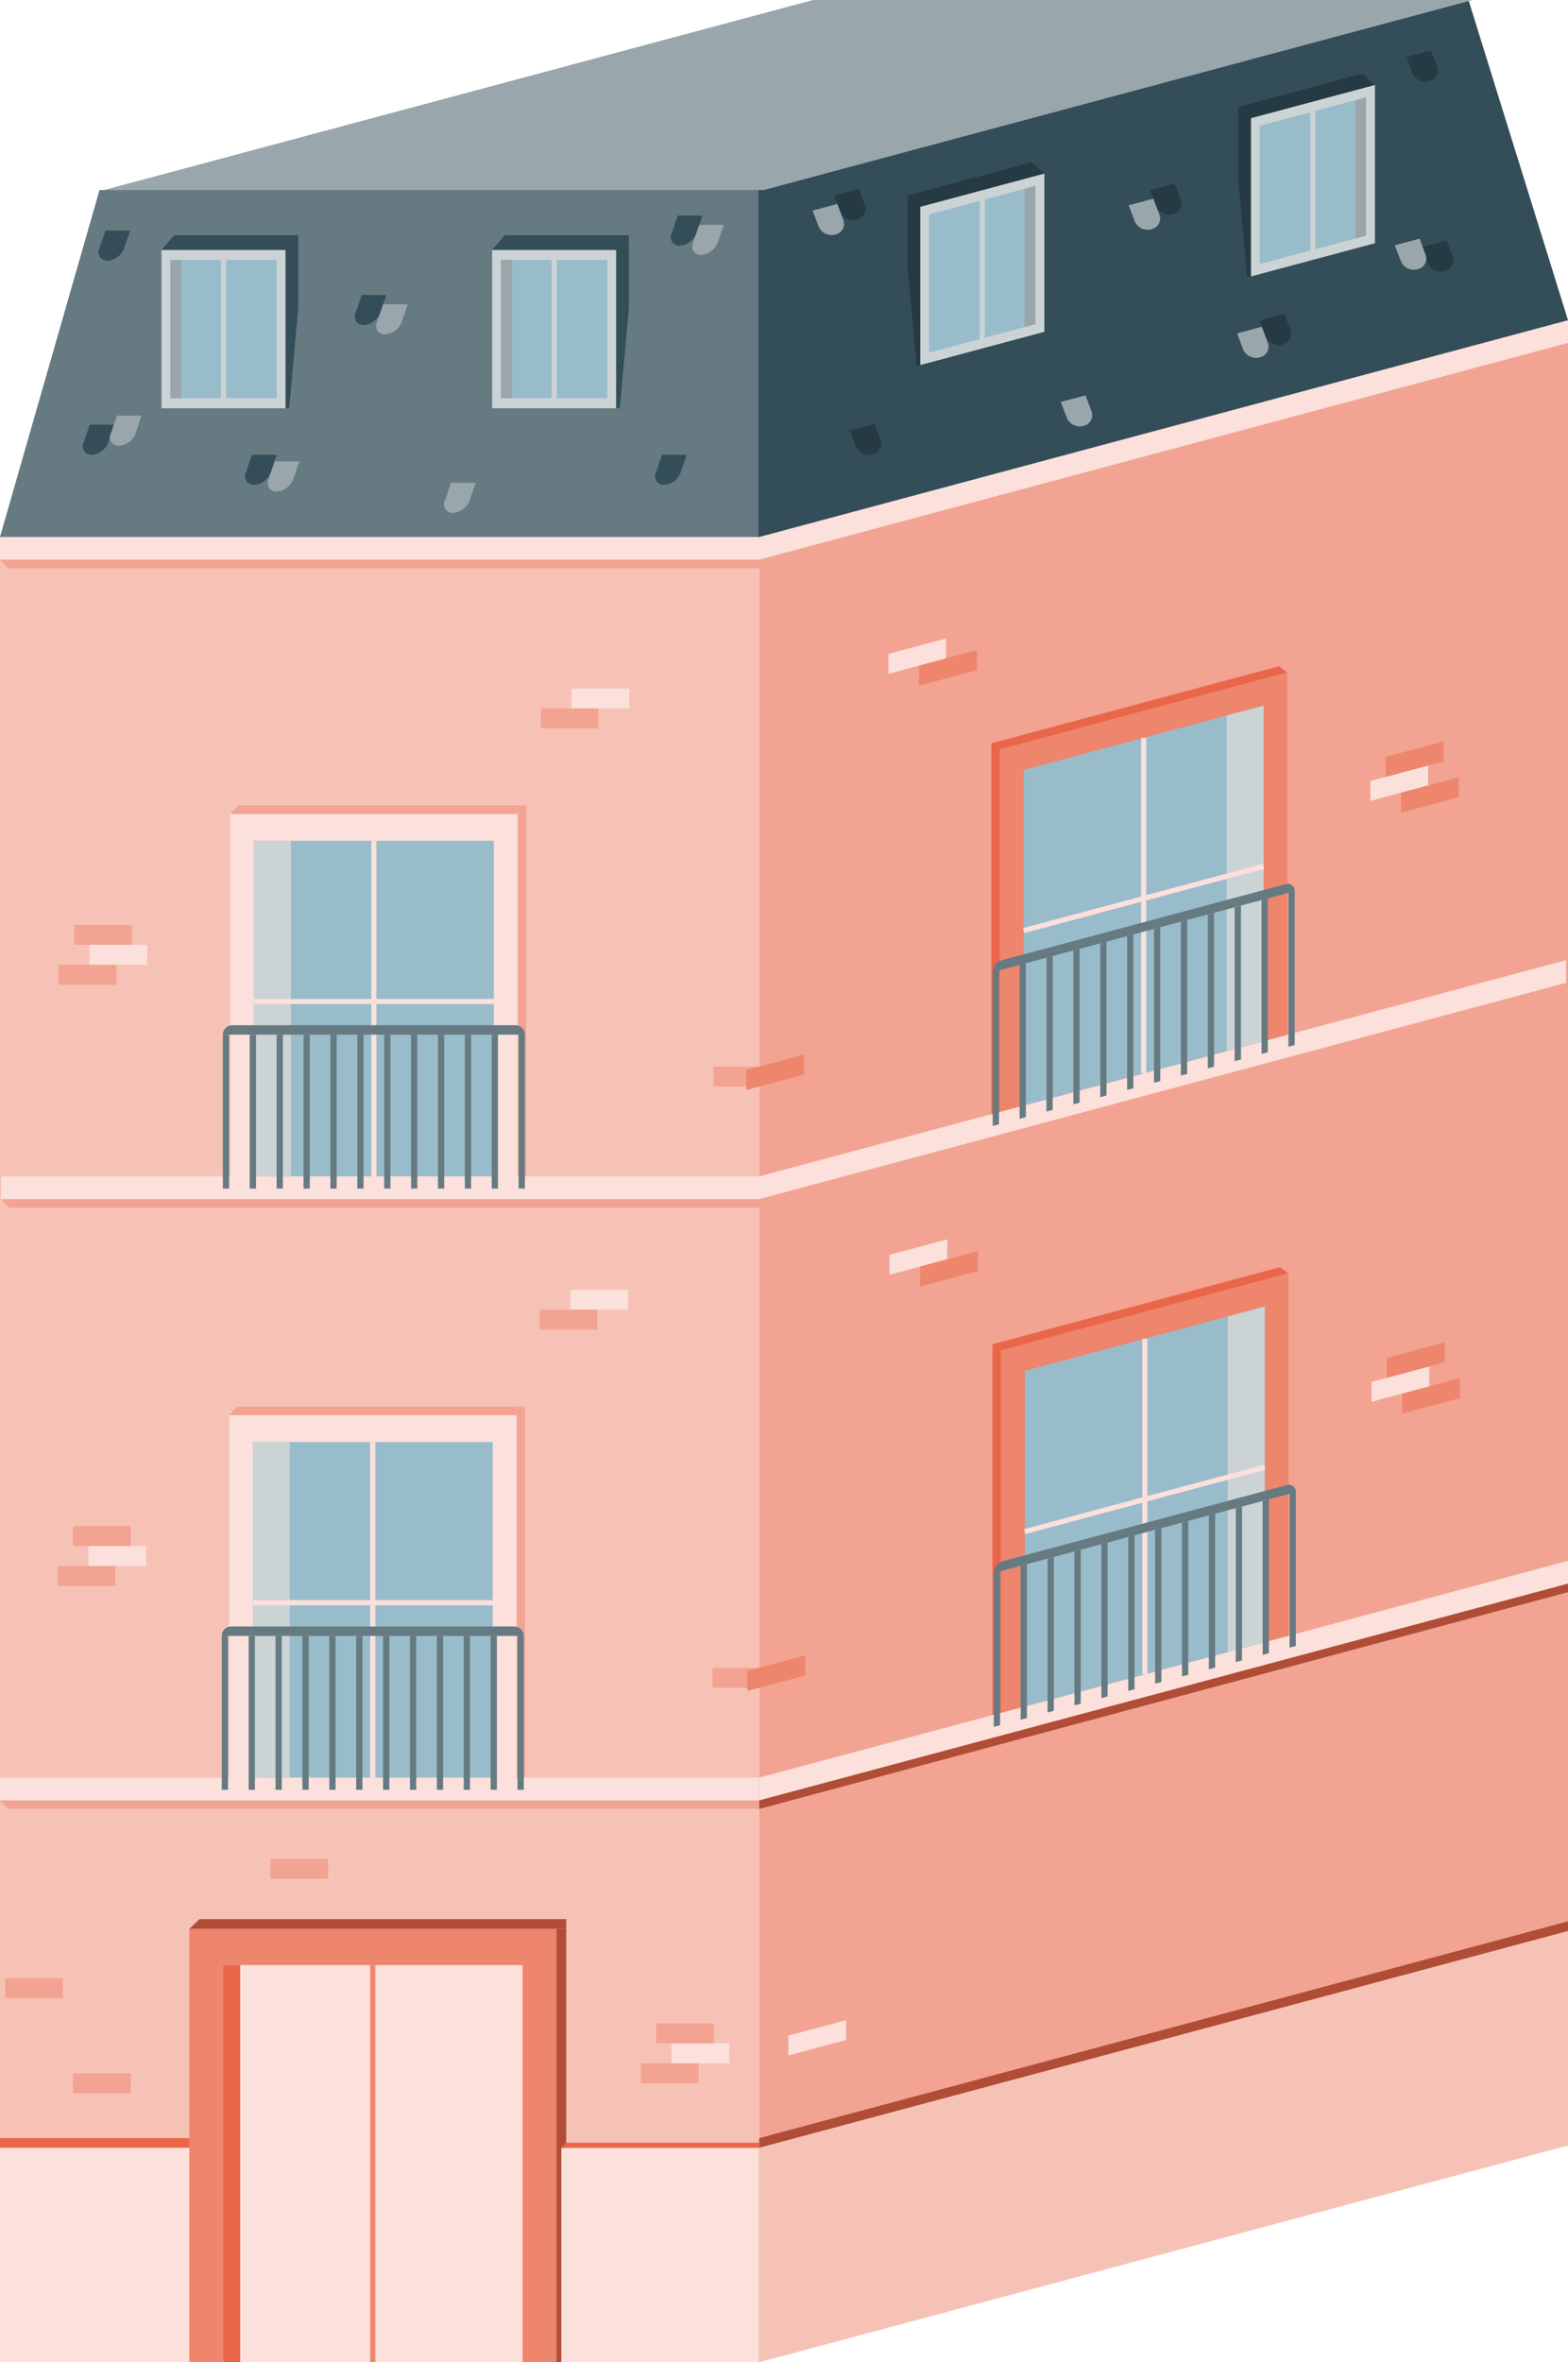 <svg xmlns="http://www.w3.org/2000/svg" xmlns:xlink="http://www.w3.org/1999/xlink" width="286.788" height="431.92" viewBox="0 0 286.788 431.92">
  <defs>
    <clipPath id="clip-path">
      <rect id="Rectangle_507" data-name="Rectangle 507" width="286.788" height="431.92" fill="none"/>
    </clipPath>
  </defs>
  <g id="Groupe_199" data-name="Groupe 199" transform="translate(0 -0.002)">
    <rect id="Rectangle_496" data-name="Rectangle 496" width="138.852" height="333.731" transform="translate(0 98.19)" fill="#f7c2b6"/>
    <rect id="Rectangle_497" data-name="Rectangle 497" width="138.852" height="4.172" transform="translate(0 325.045)" fill="#fbe0db"/>
    <path id="Tracé_1915" data-name="Tracé 1915" d="M0,849.342,1.536,850.9H138.852v-1.554Z" transform="translate(0 -520.125)" fill="#f2a392"/>
    <path id="Tracé_1916" data-name="Tracé 1916" d="M160.71,663.633H109.673l-1.536,1.554H160.71Z" transform="translate(-66.221 -406.4)" fill="#f2a392"/>
    <rect id="Rectangle_498" data-name="Rectangle 498" width="1.554" height="67.811" transform="translate(94.489 257.234)" fill="#f2a392"/>
    <rect id="Rectangle_499" data-name="Rectangle 499" width="52.574" height="66.257" transform="translate(41.915 258.788)" fill="#fbe0db"/>
    <rect id="Rectangle_500" data-name="Rectangle 500" width="43.884" height="61.36" transform="translate(46.236 263.685)" fill="#99bccb"/>
    <rect id="Rectangle_501" data-name="Rectangle 501" width="6.77" height="61.36" transform="translate(46.236 263.685)" fill="#ccd3d5"/>
    <rect id="Rectangle_502" data-name="Rectangle 502" width="67.152" height="79.221" transform="translate(34.626 352.7)" fill="#ee856d"/>
    <rect id="Rectangle_503" data-name="Rectangle 503" width="34.626" height="1.78" transform="translate(0 390.963)" fill="#ea6649"/>
    <path id="Tracé_1917" data-name="Tracé 1917" d="M89.331,907.115l1.862-1.78h67.07v1.78Z" transform="translate(-54.705 -554.414)" fill="#b04d37"/>
    <rect id="Rectangle_504" data-name="Rectangle 504" width="1.78" height="79.221" transform="translate(101.778 352.701)" fill="#b04d37"/>
    <rect id="Rectangle_505" data-name="Rectangle 505" width="54.816" height="72.595" transform="translate(40.77 359.326)" fill="#fbe0db"/>
    <rect id="Rectangle_506" data-name="Rectangle 506" width="3.162" height="72.595" transform="translate(40.77 359.326)" fill="#ea6649"/>
    <line id="Ligne_345" data-name="Ligne 345" y2="61.36" transform="translate(68.178 263.685)" fill="none" stroke="#fbe0db" stroke-width="0.939"/>
    <g id="Groupe_196" data-name="Groupe 196" transform="translate(0 0.002)">
      <g id="Groupe_195" data-name="Groupe 195" transform="translate(0 0)" clip-path="url(#clip-path)">
        <line id="Ligne_346" data-name="Ligne 346" y2="72.596" transform="translate(68.178 359.324)" fill="none" stroke="#ee856d" stroke-width="0.939"/>
      </g>
    </g>
    <line id="Ligne_347" data-name="Ligne 347" x1="43.884" transform="translate(46.26 293.068)" fill="none" stroke="#fbe0db" stroke-width="0.939"/>
    <rect id="Rectangle_508" data-name="Rectangle 508" width="10.563" height="3.649" transform="translate(16.156 282.698)" fill="#fbe0db"/>
    <rect id="Rectangle_509" data-name="Rectangle 509" width="10.563" height="3.649" transform="translate(10.539 286.347)" fill="#f2a392"/>
    <rect id="Rectangle_510" data-name="Rectangle 510" width="10.563" height="3.649" transform="translate(104.307 235.837)" fill="#fbe0db"/>
    <rect id="Rectangle_511" data-name="Rectangle 511" width="10.563" height="3.649" transform="translate(98.69 239.486)" fill="#f2a392"/>
    <rect id="Rectangle_512" data-name="Rectangle 512" width="10.563" height="3.649" transform="translate(13.347 279.049)" fill="#f2a392"/>
    <rect id="Rectangle_513" data-name="Rectangle 513" width="10.563" height="3.649" transform="translate(122.816 373.64)" fill="#fbe0db"/>
    <rect id="Rectangle_514" data-name="Rectangle 514" width="10.563" height="3.649" transform="translate(117.198 377.289)" fill="#f2a392"/>
    <rect id="Rectangle_515" data-name="Rectangle 515" width="10.563" height="3.649" transform="translate(120.007 369.991)" fill="#f2a392"/>
    <rect id="Rectangle_516" data-name="Rectangle 516" width="10.563" height="3.649" transform="translate(13.347 379.114)" fill="#f2a392"/>
    <rect id="Rectangle_517" data-name="Rectangle 517" width="10.563" height="3.649" transform="translate(0.936 361.733)" fill="#f2a392"/>
    <rect id="Rectangle_518" data-name="Rectangle 518" width="10.563" height="3.649" transform="translate(130.306 304.963)" fill="#f2a392"/>
    <rect id="Rectangle_519" data-name="Rectangle 519" width="10.563" height="3.649" transform="translate(49.453 339.911)" fill="#f2a392"/>
    <rect id="Rectangle_520" data-name="Rectangle 520" width="36.184" height="39.178" transform="translate(102.668 392.743)" fill="#fbe0db"/>
    <rect id="Rectangle_521" data-name="Rectangle 521" width="34.626" height="39.178" transform="translate(0 392.743)" fill="#fbe0db"/>
    <path id="Tracé_1918" data-name="Tracé 1918" d="M264.872,1011.753l.89-.936h35.294v.936Z" transform="translate(-162.205 -619.011)" fill="#ea6649"/>
    <g id="Groupe_198" data-name="Groupe 198" transform="translate(0 0.002)">
      <g id="Groupe_197" data-name="Groupe 197" transform="translate(0 0)" clip-path="url(#clip-path)">
        <path id="Tracé_1919" data-name="Tracé 1919" d="M159.875,769.011H104.636a1.728,1.728,0,0,1,1.728-1.728h51.783A1.728,1.728,0,0,1,159.875,769.011Z" transform="translate(-64.078 -469.875)" fill="#667a82"/>
        <rect id="Rectangle_522" data-name="Rectangle 522" width="1.145" height="28.135" transform="translate(40.558 299.136)" fill="#667a82"/>
        <rect id="Rectangle_523" data-name="Rectangle 523" width="1.145" height="28.135" transform="translate(45.476 299.136)" fill="#667a82"/>
        <rect id="Rectangle_524" data-name="Rectangle 524" width="1.145" height="28.135" transform="translate(50.393 299.136)" fill="#667a82"/>
        <rect id="Rectangle_525" data-name="Rectangle 525" width="1.145" height="28.135" transform="translate(55.311 299.136)" fill="#667a82"/>
        <rect id="Rectangle_526" data-name="Rectangle 526" width="1.145" height="28.135" transform="translate(60.229 299.136)" fill="#667a82"/>
        <rect id="Rectangle_527" data-name="Rectangle 527" width="1.145" height="28.135" transform="translate(65.146 299.136)" fill="#667a82"/>
        <rect id="Rectangle_528" data-name="Rectangle 528" width="1.145" height="28.135" transform="translate(70.064 299.136)" fill="#667a82"/>
        <rect id="Rectangle_529" data-name="Rectangle 529" width="1.145" height="28.135" transform="translate(74.982 299.136)" fill="#667a82"/>
        <rect id="Rectangle_530" data-name="Rectangle 530" width="1.145" height="28.135" transform="translate(79.899 299.136)" fill="#667a82"/>
        <rect id="Rectangle_531" data-name="Rectangle 531" width="1.145" height="28.135" transform="translate(84.817 299.136)" fill="#667a82"/>
        <rect id="Rectangle_532" data-name="Rectangle 532" width="1.145" height="28.135" transform="translate(89.735 299.136)" fill="#667a82"/>
        <rect id="Rectangle_533" data-name="Rectangle 533" width="1.145" height="28.135" transform="translate(94.653 299.136)" fill="#667a82"/>
        <rect id="Rectangle_534" data-name="Rectangle 534" width="138.852" height="4.172" transform="translate(0.202 215.106)" fill="#fbe0db"/>
        <path id="Tracé_1920" data-name="Tracé 1920" d="M139.374,567.27H2.058L.521,565.716H139.374Z" transform="translate(-0.319 -346.438)" fill="#f2a392"/>
        <rect id="Rectangle_535" data-name="Rectangle 535" width="138.852" height="4.172" transform="translate(0 98.187)" fill="#fbe0db"/>
        <path id="Tracé_1921" data-name="Tracé 1921" d="M138.852,153.105H0L18.2,89.677H138.852Z" transform="translate(0 -54.918)" fill="#667a82"/>
        <path id="Tracé_1922" data-name="Tracé 1922" d="M138.852,265.632H1.536L0,264.078H138.852Z" transform="translate(0 -161.719)" fill="#f2a392"/>
        <path id="Tracé_1923" data-name="Tracé 1923" d="M161.232,380.008H110.194l-1.536,1.554h52.574Z" transform="translate(-66.541 -232.713)" fill="#f2a392"/>
        <rect id="Rectangle_536" data-name="Rectangle 536" width="1.554" height="67.811" transform="translate(94.691 147.295)" fill="#f2a392"/>
        <rect id="Rectangle_537" data-name="Rectangle 537" width="52.574" height="66.257" transform="translate(42.117 148.849)" fill="#fbe0db"/>
        <rect id="Rectangle_538" data-name="Rectangle 538" width="43.884" height="61.36" transform="translate(46.438 153.746)" fill="#99bccb"/>
        <rect id="Rectangle_539" data-name="Rectangle 539" width="6.77" height="61.36" transform="translate(46.438 153.746)" fill="#ccd3d5"/>
        <line id="Ligne_348" data-name="Ligne 348" y2="61.36" transform="translate(68.38 153.746)" fill="none" stroke="#fbe0db" stroke-width="0.939"/>
        <line id="Ligne_349" data-name="Ligne 349" x1="43.884" transform="translate(46.462 183.13)" fill="none" stroke="#fbe0db" stroke-width="0.939"/>
        <rect id="Rectangle_540" data-name="Rectangle 540" width="10.563" height="3.649" transform="translate(16.358 172.759)" fill="#fbe0db"/>
        <rect id="Rectangle_541" data-name="Rectangle 541" width="10.563" height="3.649" transform="translate(10.741 176.408)" fill="#f2a392"/>
        <rect id="Rectangle_542" data-name="Rectangle 542" width="10.563" height="3.649" transform="translate(104.51 125.899)" fill="#fbe0db"/>
        <rect id="Rectangle_543" data-name="Rectangle 543" width="10.563" height="3.649" transform="translate(98.892 129.548)" fill="#f2a392"/>
        <rect id="Rectangle_544" data-name="Rectangle 544" width="10.563" height="3.649" transform="translate(13.55 169.11)" fill="#f2a392"/>
        <rect id="Rectangle_545" data-name="Rectangle 545" width="10.563" height="3.649" transform="translate(130.508 195.025)" fill="#f2a392"/>
        <path id="Tracé_1924" data-name="Tracé 1924" d="M160.4,485.386H105.157a1.728,1.728,0,0,1,1.728-1.728h51.783a1.728,1.728,0,0,1,1.728,1.728" transform="translate(-64.397 -296.187)" fill="#667a82"/>
        <rect id="Rectangle_546" data-name="Rectangle 546" width="1.145" height="28.135" transform="translate(40.761 189.199)" fill="#667a82"/>
        <rect id="Rectangle_547" data-name="Rectangle 547" width="1.145" height="28.135" transform="translate(45.678 189.199)" fill="#667a82"/>
        <rect id="Rectangle_548" data-name="Rectangle 548" width="1.145" height="28.135" transform="translate(50.596 189.199)" fill="#667a82"/>
        <rect id="Rectangle_549" data-name="Rectangle 549" width="1.145" height="28.135" transform="translate(55.513 189.199)" fill="#667a82"/>
        <rect id="Rectangle_550" data-name="Rectangle 550" width="1.145" height="28.135" transform="translate(60.431 189.199)" fill="#667a82"/>
        <rect id="Rectangle_551" data-name="Rectangle 551" width="1.145" height="28.135" transform="translate(65.349 189.199)" fill="#667a82"/>
        <rect id="Rectangle_552" data-name="Rectangle 552" width="1.145" height="28.135" transform="translate(70.266 189.199)" fill="#667a82"/>
        <rect id="Rectangle_553" data-name="Rectangle 553" width="1.145" height="28.135" transform="translate(75.184 189.199)" fill="#667a82"/>
        <rect id="Rectangle_554" data-name="Rectangle 554" width="1.145" height="28.135" transform="translate(80.102 189.199)" fill="#667a82"/>
        <rect id="Rectangle_555" data-name="Rectangle 555" width="1.145" height="28.135" transform="translate(85.019 189.199)" fill="#667a82"/>
        <rect id="Rectangle_556" data-name="Rectangle 556" width="1.145" height="28.135" transform="translate(89.937 189.199)" fill="#667a82"/>
        <rect id="Rectangle_557" data-name="Rectangle 557" width="1.145" height="28.135" transform="translate(94.855 189.199)" fill="#667a82"/>
        <rect id="Rectangle_558" data-name="Rectangle 558" width="22.7" height="28.952" transform="translate(29.54 45.696)" fill="#ccd3d5"/>
        <rect id="Rectangle_559" data-name="Rectangle 559" width="19.455" height="25.284" transform="translate(31.162 47.53)" fill="#99bccb"/>
        <rect id="Rectangle_560" data-name="Rectangle 560" width="1.993" height="25.284" transform="translate(31.162 47.53)" fill="#99a6ac"/>
        <path id="Tracé_1925" data-name="Tracé 1925" d="M98.909,113.661H76.21l2.318-2.679h22.7Z" transform="translate(-46.67 -67.965)" fill="#334d59"/>
        <path id="Tracé_1926" data-name="Tracé 1926" d="M134.773,113.661v28.952h.648l1.67-18.466V110.982Z" transform="translate(-82.533 -67.965)" fill="#334d59"/>
        <line id="Ligne_350" data-name="Ligne 350" y2="25.945" transform="translate(40.89 47.194)" fill="none" stroke="#ccd3d5" stroke-width="0.939"/>
        <rect id="Rectangle_561" data-name="Rectangle 561" width="22.7" height="28.952" transform="translate(90.01 45.696)" fill="#ccd3d5"/>
        <rect id="Rectangle_562" data-name="Rectangle 562" width="19.455" height="25.284" transform="translate(91.632 47.53)" fill="#99bccb"/>
        <rect id="Rectangle_563" data-name="Rectangle 563" width="1.993" height="25.284" transform="translate(91.632 47.53)" fill="#99a6ac"/>
        <path id="Tracé_1927" data-name="Tracé 1927" d="M254.916,113.661h-22.7l2.318-2.679h22.7Z" transform="translate(-142.206 -67.965)" fill="#334d59"/>
        <path id="Tracé_1928" data-name="Tracé 1928" d="M290.779,113.661v28.952h.648l1.67-18.466V110.982Z" transform="translate(-178.069 -67.965)" fill="#334d59"/>
        <line id="Ligne_351" data-name="Ligne 351" y2="25.945" transform="translate(101.36 47.194)" fill="none" stroke="#ccd3d5" stroke-width="0.939"/>
        <path id="Tracé_1929" data-name="Tracé 1929" d="M40.754,205.85h0a1.555,1.555,0,0,1-1.48-2.257l1.116-3.241H44.9l-1.116,3.241a3.481,3.481,0,0,1-3.034,2.257" transform="translate(-23.971 -122.694)" fill="#334d59"/>
        <path id="Tracé_1930" data-name="Tracé 1930" d="M48.184,114.281h0a1.555,1.555,0,0,1-1.48-2.257l1.116-3.241h4.514l-1.116,3.241a3.481,3.481,0,0,1-3.034,2.257" transform="translate(-28.521 -66.618)" fill="#334d59"/>
        <path id="Tracé_1931" data-name="Tracé 1931" d="M310.786,220.033h0a1.555,1.555,0,0,1-1.48-2.257l1.116-3.241h4.514l-1.116,3.241a3.481,3.481,0,0,1-3.034,2.257" transform="translate(-189.336 -131.379)" fill="#334d59"/>
        <path id="Tracé_1932" data-name="Tracé 1932" d="M117.336,220.033h0a1.555,1.555,0,0,1-1.48-2.257l1.116-3.241h4.514l-1.116,3.241a3.481,3.481,0,0,1-3.034,2.257" transform="translate(-70.869 -131.379)" fill="#334d59"/>
        <path id="Tracé_1933" data-name="Tracé 1933" d="M53.574,201.576h0a1.555,1.555,0,0,1-1.48-2.257l1.116-3.241h4.514l-1.116,3.241a3.481,3.481,0,0,1-3.034,2.257" transform="translate(-31.822 -120.077)" fill="#99a6ac"/>
        <path id="Tracé_1934" data-name="Tracé 1934" d="M211.2,233.255h0a1.555,1.555,0,0,1-1.48-2.257l1.116-3.241h4.514L214.229,231a3.481,3.481,0,0,1-3.034,2.257" transform="translate(-128.347 -139.476)" fill="#99a6ac"/>
        <path id="Tracé_1935" data-name="Tracé 1935" d="M128.023,223.191h0a1.555,1.555,0,0,1-1.48-2.257l1.116-3.241h4.514l-1.116,3.241a3.481,3.481,0,0,1-3.034,2.257" transform="translate(-77.414 -133.313)" fill="#99a6ac"/>
        <path id="Tracé_1936" data-name="Tracé 1936" d="M169.08,144.659h0a1.555,1.555,0,0,1-1.48-2.257l1.116-3.241h4.514l-1.116,3.241a3.481,3.481,0,0,1-3.034,2.257" transform="translate(-102.557 -85.221)" fill="#334d59"/>
        <path id="Tracé_1937" data-name="Tracé 1937" d="M179.175,149.057h0a1.555,1.555,0,0,1-1.48-2.257l1.116-3.241h4.514l-1.116,3.241a3.481,3.481,0,0,1-3.034,2.257" transform="translate(-108.739 -87.915)" fill="#99a6ac"/>
        <path id="Tracé_1938" data-name="Tracé 1938" d="M318.217,107.189h0a1.555,1.555,0,0,1-1.48-2.257l1.116-3.241h4.514l-1.116,3.241a3.481,3.481,0,0,1-3.034,2.257" transform="translate(-193.886 -62.275)" fill="#334d59"/>
        <path id="Tracé_1939" data-name="Tracé 1939" d="M328.312,111.587h0a1.555,1.555,0,0,1-1.48-2.257l1.116-3.241h4.514l-1.116,3.241a3.481,3.481,0,0,1-3.034,2.257" transform="translate(-200.068 -64.968)" fill="#99a6ac"/>
        <path id="Tracé_1940" data-name="Tracé 1940" d="M358.246,524.424l147.927-39.637V151.056L358.246,190.693Z" transform="translate(-219.386 -92.506)" fill="#f2a392"/>
        <path id="Tracé_1941" data-name="Tracé 1941" d="M358.246,780.128l147.927-39.637V736.32L358.246,775.956Z" transform="translate(-219.386 -450.914)" fill="#fbe0db"/>
        <path id="Tracé_1942" data-name="Tracé 1942" d="M358.246,788.273l147.927-39.637v-1.554L358.246,786.719Z" transform="translate(-219.386 -457.505)" fill="#b04d37"/>
        <path id="Tracé_1943" data-name="Tracé 1943" d="M506.173,908.161v-1.78L358.246,946.018V947.8Z" transform="translate(-219.386 -555.057)" fill="#b04d37"/>
        <path id="Tracé_1944" data-name="Tracé 1944" d="M647.149,651.094l10.563-2.83v-3.649l-10.563,2.83Z" transform="translate(-396.306 -394.755)" fill="#fbe0db"/>
        <path id="Tracé_1945" data-name="Tracé 1945" d="M661.641,656.625l10.563-2.83v-3.649l-10.563,2.83Z" transform="translate(-405.181 -398.142)" fill="#ee856d"/>
        <path id="Tracé_1946" data-name="Tracé 1946" d="M419.728,591.137l10.563-2.83v-3.649l-10.563,2.83Z" transform="translate(-257.036 -358.038)" fill="#fbe0db"/>
        <path id="Tracé_1947" data-name="Tracé 1947" d="M434.221,596.667l10.563-2.83v-3.649l-10.563,2.83Z" transform="translate(-265.911 -361.425)" fill="#ee856d"/>
        <path id="Tracé_1948" data-name="Tracé 1948" d="M654.4,639.738l10.563-2.83v-3.649l-10.563,2.83Z" transform="translate(-400.743 -387.801)" fill="#ee856d"/>
        <path id="Tracé_1949" data-name="Tracé 1949" d="M371.977,959.448l10.563-2.83v-3.649l-10.563,2.83Z" transform="translate(-227.794 -583.587)" fill="#fbe0db"/>
        <path id="Tracé_1950" data-name="Tracé 1950" d="M386.47,964.979l10.563-2.83V958.5l-10.563,2.83Z" transform="translate(-236.669 -586.974)" fill="#f2a392"/>
        <path id="Tracé_1951" data-name="Tracé 1951" d="M379.224,948.092l10.563-2.83v-3.649l-10.563,2.83Z" transform="translate(-232.232 -576.633)" fill="#f2a392"/>
        <path id="Tracé_1952" data-name="Tracé 1952" d="M664.958,895.065l-10.563,2.83v-3.649l10.563-2.83Z" transform="translate(-400.743 -545.893)" fill="#f2a392"/>
        <path id="Tracé_1953" data-name="Tracé 1953" d="M696.977,841.645l-10.563,2.83v-3.649L696.977,838Z" transform="translate(-420.352 -513.179)" fill="#f2a392"/>
        <path id="Tracé_1954" data-name="Tracé 1954" d="M352.654,787.447l10.563-2.83v-3.649l-10.563,2.83Z" transform="translate(-215.961 -478.256)" fill="#ee856d"/>
        <path id="Tracé_1955" data-name="Tracé 1955" d="M561.247,821.715l10.563-2.83v-3.649l-10.563,2.83Z" transform="translate(-343.701 -499.241)" fill="#f2a392"/>
        <path id="Tracé_1956" data-name="Tracé 1956" d="M358.246,989.788l147.927-39.637V910.973L358.246,950.61Z" transform="translate(-219.386 -557.869)" fill="#f7c2b6"/>
        <path id="Tracé_1957" data-name="Tracé 1957" d="M472.31,611.464l51.037-13.675,1.536,1.142L472.31,613.018Z" transform="translate(-289.237 -366.079)" fill="#ea6649"/>
        <path id="Tracé_1958" data-name="Tracé 1958" d="M469.855,633.07v67.811l-1.554.416V633.486Z" transform="translate(-286.782 -387.685)" fill="#ea6649"/>
        <path id="Tracé_1959" data-name="Tracé 1959" d="M472.31,681.08l52.574-14.087V600.736L472.31,614.823Z" transform="translate(-289.237 -367.884)" fill="#ee856d"/>
        <path id="Tracé_1960" data-name="Tracé 1960" d="M483.582,689.476l43.884-11.759v-61.36l-43.884,11.758Z" transform="translate(-296.14 -377.45)" fill="#99bccb"/>
        <path id="Tracé_1961" data-name="Tracé 1961" d="M579.331,679.531l6.77-1.814v-61.36l-6.77,1.814Z" transform="translate(-354.775 -377.45)" fill="#ccd3d5"/>
        <line id="Ligne_352" data-name="Ligne 352" y2="61.36" transform="translate(209.384 244.786)" fill="none" stroke="#fbe0db" stroke-width="0.939"/>
        <line id="Ligne_353" data-name="Ligne 353" y1="11.759" x2="43.884" transform="translate(187.418 268.297)" fill="none" stroke="#fbe0db" stroke-width="0.939"/>
        <path id="Tracé_1962" data-name="Tracé 1962" d="M468.933,716.6l55.239-14.8a1.281,1.281,0,0,0-1.728-1.265l-51.783,13.875A2.418,2.418,0,0,0,468.933,716.6Z" transform="translate(-287.169 -428.963)" fill="#667a82"/>
        <path id="Tracé_1963" data-name="Tracé 1963" d="M608.491,732.34l1.145-.307V703.9l-1.145.307Z" transform="translate(-372.632 -431.059)" fill="#667a82"/>
        <path id="Tracé_1964" data-name="Tracé 1964" d="M595.8,735.739l1.145-.307V707.3l-1.145.307Z" transform="translate(-364.863 -433.141)" fill="#667a82"/>
        <path id="Tracé_1965" data-name="Tracé 1965" d="M583.117,739.139l1.145-.307V710.7l-1.145.307Z" transform="translate(-357.094 -435.223)" fill="#667a82"/>
        <path id="Tracé_1966" data-name="Tracé 1966" d="M570.43,742.538l1.145-.307V714.1l-1.145.307Z" transform="translate(-349.324 -437.304)" fill="#667a82"/>
        <path id="Tracé_1967" data-name="Tracé 1967" d="M557.743,745.938l1.145-.307V717.5l-1.145.307Z" transform="translate(-341.555 -439.386)" fill="#667a82"/>
        <path id="Tracé_1968" data-name="Tracé 1968" d="M545.056,749.337l1.145-.307V720.9l-1.145.307Z" transform="translate(-333.785 -441.468)" fill="#667a82"/>
        <path id="Tracé_1969" data-name="Tracé 1969" d="M532.369,752.737l1.145-.307V724.295l-1.145.307Z" transform="translate(-326.016 -443.55)" fill="#667a82"/>
        <path id="Tracé_1970" data-name="Tracé 1970" d="M519.682,756.136l1.145-.307V727.694l-1.145.307Z" transform="translate(-318.247 -445.632)" fill="#667a82"/>
        <path id="Tracé_1971" data-name="Tracé 1971" d="M506.995,759.536l1.145-.307V731.094l-1.145.307Z" transform="translate(-310.477 -447.713)" fill="#667a82"/>
        <path id="Tracé_1972" data-name="Tracé 1972" d="M494.307,762.935l1.145-.307V734.493l-1.145.307Z" transform="translate(-302.708 -449.795)" fill="#667a82"/>
        <path id="Tracé_1973" data-name="Tracé 1973" d="M481.62,766.335l1.145-.307V737.892l-1.145.307Z" transform="translate(-294.938 -451.877)" fill="#667a82"/>
        <path id="Tracé_1974" data-name="Tracé 1974" d="M468.933,769.734l1.145-.307V741.292l-1.145.307Z" transform="translate(-287.169 -453.959)" fill="#667a82"/>
        <path id="Tracé_1975" data-name="Tracé 1975" d="M357.335,496.747,505.262,457.11v-4.172L357.335,492.575Z" transform="translate(-218.827 -277.375)" fill="#fbe0db"/>
        <path id="Tracé_1976" data-name="Tracé 1976" d="M357.335,504.892l145.243-38.918,2.684-2.273L357.335,503.338Z" transform="translate(-218.827 -283.966)" fill="#f2a392"/>
        <path id="Tracé_1977" data-name="Tracé 1977" d="M357.856,194.906l148.078-39.678v-4.171L357.856,190.734Z" transform="translate(-219.147 -92.506)" fill="#fbe0db"/>
        <path id="Tracé_1978" data-name="Tracé 1978" d="M357.856,98.23,505.935,58.552,487.73,0,357.856,34.8Z" transform="translate(-219.147 -0.002)" fill="#334d59"/>
        <path id="Tracé_1979" data-name="Tracé 1979" d="M357.856,203.05,504.4,163.785l1.536-1.965L357.856,201.5Z" transform="translate(-219.147 -99.097)" fill="#f2a392"/>
        <path id="Tracé_1980" data-name="Tracé 1980" d="M646.627,367.608l10.563-2.83v-3.649l-10.563,2.83Z" transform="translate(-395.986 -221.152)" fill="#fbe0db"/>
        <path id="Tracé_1981" data-name="Tracé 1981" d="M661.12,373.139l10.563-2.83V366.66l-10.563,2.83Z" transform="translate(-404.861 -224.539)" fill="#ee856d"/>
        <path id="Tracé_1982" data-name="Tracé 1982" d="M419.206,307.651l10.563-2.83v-3.649L419.206,304Z" transform="translate(-256.717 -184.435)" fill="#fbe0db"/>
        <path id="Tracé_1983" data-name="Tracé 1983" d="M433.7,313.182l10.563-2.83V306.7l-10.563,2.83Z" transform="translate(-265.592 -187.821)" fill="#ee856d"/>
        <path id="Tracé_1984" data-name="Tracé 1984" d="M653.873,356.253l10.563-2.83v-3.649l-10.563,2.83Z" transform="translate(-400.424 -214.198)" fill="#ee856d"/>
        <path id="Tracé_1985" data-name="Tracé 1985" d="M352.132,503.962l10.563-2.83v-3.649l-10.563,2.83Z" transform="translate(-215.641 -304.653)" fill="#ee856d"/>
        <path id="Tracé_1986" data-name="Tracé 1986" d="M471.788,327.979,522.825,314.3l1.536,1.142-52.574,14.087Z" transform="translate(-288.917 -192.476)" fill="#ea6649"/>
        <path id="Tracé_1987" data-name="Tracé 1987" d="M469.333,349.584V417.4l-1.554.416V350Z" transform="translate(-286.462 -214.082)" fill="#ea6649"/>
        <path id="Tracé_1988" data-name="Tracé 1988" d="M471.788,397.594l52.574-14.087V317.25l-52.574,14.087Z" transform="translate(-288.917 -194.281)" fill="#ee856d"/>
        <path id="Tracé_1989" data-name="Tracé 1989" d="M483.06,405.99l43.884-11.759v-61.36L483.06,344.63Z" transform="translate(-295.82 -203.847)" fill="#99bccb"/>
        <path id="Tracé_1990" data-name="Tracé 1990" d="M578.81,396.045l6.77-1.814v-61.36l-6.77,1.814Z" transform="translate(-354.456 -203.847)" fill="#ccd3d5"/>
        <line id="Ligne_354" data-name="Ligne 354" y2="61.36" transform="translate(209.182 134.904)" fill="none" stroke="#fbe0db" stroke-width="0.939"/>
        <line id="Ligne_355" data-name="Ligne 355" y1="11.759" x2="43.884" transform="translate(187.216 158.414)" fill="none" stroke="#fbe0db" stroke-width="0.939"/>
        <path id="Tracé_1991" data-name="Tracé 1991" d="M468.412,433.117l55.239-14.8a1.281,1.281,0,0,0-1.728-1.265L470.14,430.926a2.418,2.418,0,0,0-1.728,2.192" transform="translate(-286.85 -255.36)" fill="#667a82"/>
        <path id="Tracé_1992" data-name="Tracé 1992" d="M607.969,448.854l1.145-.307V420.412l-1.145.307Z" transform="translate(-372.313 -257.456)" fill="#667a82"/>
        <path id="Tracé_1993" data-name="Tracé 1993" d="M595.282,452.254l1.145-.307V423.811l-1.145.307Z" transform="translate(-364.543 -259.538)" fill="#667a82"/>
        <path id="Tracé_1994" data-name="Tracé 1994" d="M582.6,455.653l1.145-.307V427.211l-1.145.307Z" transform="translate(-356.774 -261.619)" fill="#667a82"/>
        <path id="Tracé_1995" data-name="Tracé 1995" d="M569.908,459.053l1.145-.307V430.61l-1.145.307Z" transform="translate(-349.005 -263.701)" fill="#667a82"/>
        <path id="Tracé_1996" data-name="Tracé 1996" d="M557.221,462.452l1.145-.307V434.01l-1.145.307Z" transform="translate(-341.235 -265.783)" fill="#667a82"/>
        <path id="Tracé_1997" data-name="Tracé 1997" d="M544.534,465.852l1.145-.307V437.409l-1.145.307Z" transform="translate(-333.466 -267.865)" fill="#667a82"/>
        <path id="Tracé_1998" data-name="Tracé 1998" d="M531.847,469.251l1.145-.307V440.809l-1.145.307Z" transform="translate(-325.696 -269.947)" fill="#667a82"/>
        <path id="Tracé_1999" data-name="Tracé 1999" d="M519.16,472.65l1.145-.307V444.208l-1.145.307Z" transform="translate(-317.927 -272.028)" fill="#667a82"/>
        <path id="Tracé_2000" data-name="Tracé 2000" d="M506.473,476.05l1.145-.307V447.608l-1.145.307Z" transform="translate(-310.158 -274.11)" fill="#667a82"/>
        <path id="Tracé_2001" data-name="Tracé 2001" d="M493.786,479.45l1.145-.307V451.007l-1.145.307Z" transform="translate(-302.388 -276.192)" fill="#667a82"/>
        <path id="Tracé_2002" data-name="Tracé 2002" d="M481.1,482.849l1.145-.307V454.407l-1.145.307Z" transform="translate(-294.619 -278.274)" fill="#667a82"/>
        <path id="Tracé_2003" data-name="Tracé 2003" d="M468.412,486.248l1.145-.307V457.806l-1.145.307Z" transform="translate(-286.849 -280.356)" fill="#667a82"/>
        <path id="Tracé_2004" data-name="Tracé 2004" d="M590.23,75.076l22.7-6.082V40.042l-22.7,6.082Z" transform="translate(-361.45 -24.522)" fill="#ccd3d5"/>
        <path id="Tracé_2005" data-name="Tracé 2005" d="M594.415,76.392l19.455-5.213V45.9l-19.455,5.213Z" transform="translate(-364.013 -28.106)" fill="#99bccb"/>
        <path id="Tracé_2006" data-name="Tracé 2006" d="M639.468,71.713l1.993-.534V45.9l-1.993.534Z" transform="translate(-391.602 -28.107)" fill="#99a6ac"/>
        <path id="Tracé_2007" data-name="Tracé 2007" d="M586.568,42.873l22.7-6.082-2.318-2.058-22.7,6.082Z" transform="translate(-357.787 -21.27)" fill="#263a43"/>
        <path id="Tracé_2008" data-name="Tracé 2008" d="M586.568,52.482V81.434l-.648.174-1.67-18.019V50.424Z" transform="translate(-357.787 -30.88)" fill="#263a43"/>
        <line id="Ligne_356" data-name="Ligne 356" y2="25.945" transform="translate(240.13 20.059)" fill="none" stroke="#ccd3d5" stroke-width="0.939"/>
        <path id="Tracé_2009" data-name="Tracé 2009" d="M434.224,116.878l22.7-6.082V81.844l-22.7,6.082Z" transform="translate(-265.913 -50.121)" fill="#ccd3d5"/>
        <path id="Tracé_2010" data-name="Tracé 2010" d="M438.409,118.193l19.455-5.213V87.7L438.409,92.91Z" transform="translate(-268.476 -53.705)" fill="#99bccb"/>
        <path id="Tracé_2011" data-name="Tracé 2011" d="M483.461,113.515l1.993-.534V87.7l-1.993.534Z" transform="translate(-296.066 -53.706)" fill="#99a6ac"/>
        <path id="Tracé_2012" data-name="Tracé 2012" d="M430.561,84.675l22.7-6.082-2.318-2.058-22.7,6.082Z" transform="translate(-262.251 -46.869)" fill="#263a43"/>
        <path id="Tracé_2013" data-name="Tracé 2013" d="M430.561,94.284v28.952l-.648.174-1.67-18.019V92.226Z" transform="translate(-262.251 -56.479)" fill="#263a43"/>
        <line id="Ligne_357" data-name="Ligne 357" y2="25.945" transform="translate(179.66 36.262)" fill="none" stroke="#ccd3d5" stroke-width="0.939"/>
        <path id="Tracé_2014" data-name="Tracé 2014" d="M675.148,119.025h0a2.008,2.008,0,0,0,1.48-2.653l-1.116-2.942L671,114.639l1.116,2.942a2.56,2.56,0,0,0,3.034,1.444" transform="translate(-410.911 -69.464)" fill="#263a43"/>
        <path id="Tracé_2015" data-name="Tracé 2015" d="M667.718,29.447h0a2.007,2.007,0,0,0,1.48-2.653l-1.116-2.942-4.514,1.209L664.684,28a2.559,2.559,0,0,0,3.034,1.443" transform="translate(-406.361 -14.608)" fill="#263a43"/>
        <path id="Tracé_2016" data-name="Tracé 2016" d="M405.115,205.563h0a2.008,2.008,0,0,0,1.48-2.653l-1.116-2.942-4.514,1.209,1.116,2.942a2.56,2.56,0,0,0,3.034,1.444" transform="translate(-245.546 -122.459)" fill="#263a43"/>
        <path id="Tracé_2017" data-name="Tracé 2017" d="M598.565,153.729h0a2.008,2.008,0,0,0,1.48-2.653l-1.116-2.942-4.514,1.209,1.116,2.942a2.56,2.56,0,0,0,3.034,1.444" transform="translate(-364.012 -90.716)" fill="#263a43"/>
        <path id="Tracé_2018" data-name="Tracé 2018" d="M662.328,118.187h0a2.008,2.008,0,0,0,1.48-2.653l-1.116-2.942-4.514,1.209,1.116,2.942a2.56,2.56,0,0,0,3.034,1.444" transform="translate(-403.06 -68.951)" fill="#99a6ac"/>
        <path id="Tracé_2019" data-name="Tracé 2019" d="M504.706,192.1h0a2.008,2.008,0,0,0,1.48-2.653l-1.116-2.942-4.514,1.209,1.116,2.942a2.561,2.561,0,0,0,3.034,1.444" transform="translate(-306.534 -114.215)" fill="#99a6ac"/>
        <path id="Tracé_2020" data-name="Tracé 2020" d="M587.879,159.751h0a2.008,2.008,0,0,0,1.48-2.653l-1.116-2.942-4.514,1.209,1.116,2.942a2.56,2.56,0,0,0,3.034,1.444" transform="translate(-357.468 -94.404)" fill="#99a6ac"/>
        <path id="Tracé_2021" data-name="Tracé 2021" d="M546.821,92.22h0a2.008,2.008,0,0,0,1.48-2.653l-1.116-2.942-4.514,1.209,1.116,2.942a2.56,2.56,0,0,0,3.034,1.444" transform="translate(-332.325 -53.049)" fill="#263a43"/>
        <path id="Tracé_2022" data-name="Tracé 2022" d="M536.726,99.322h0a2.008,2.008,0,0,0,1.48-2.653l-1.116-2.942-4.514,1.209,1.116,2.942a2.56,2.56,0,0,0,3.034,1.444" transform="translate(-326.143 -57.398)" fill="#99a6ac"/>
        <path id="Tracé_2023" data-name="Tracé 2023" d="M397.685,94.711h0a2.008,2.008,0,0,0,1.48-2.653l-1.116-2.942-4.514,1.209,1.116,2.942a2.56,2.56,0,0,0,3.034,1.444" transform="translate(-240.996 -54.574)" fill="#263a43"/>
        <path id="Tracé_2024" data-name="Tracé 2024" d="M387.59,101.813h0a2.008,2.008,0,0,0,1.48-2.653l-1.116-2.942-4.514,1.209,1.116,2.942a2.56,2.56,0,0,0,3.034,1.444" transform="translate(-234.814 -58.924)" fill="#99a6ac"/>
        <path id="Tracé_2025" data-name="Tracé 2025" d="M169.658,34.761H49L178.724,0H299.38Z" transform="translate(-30.008 -0.002)" fill="#99a6ac"/>
      </g>
    </g>
  </g>
</svg>
